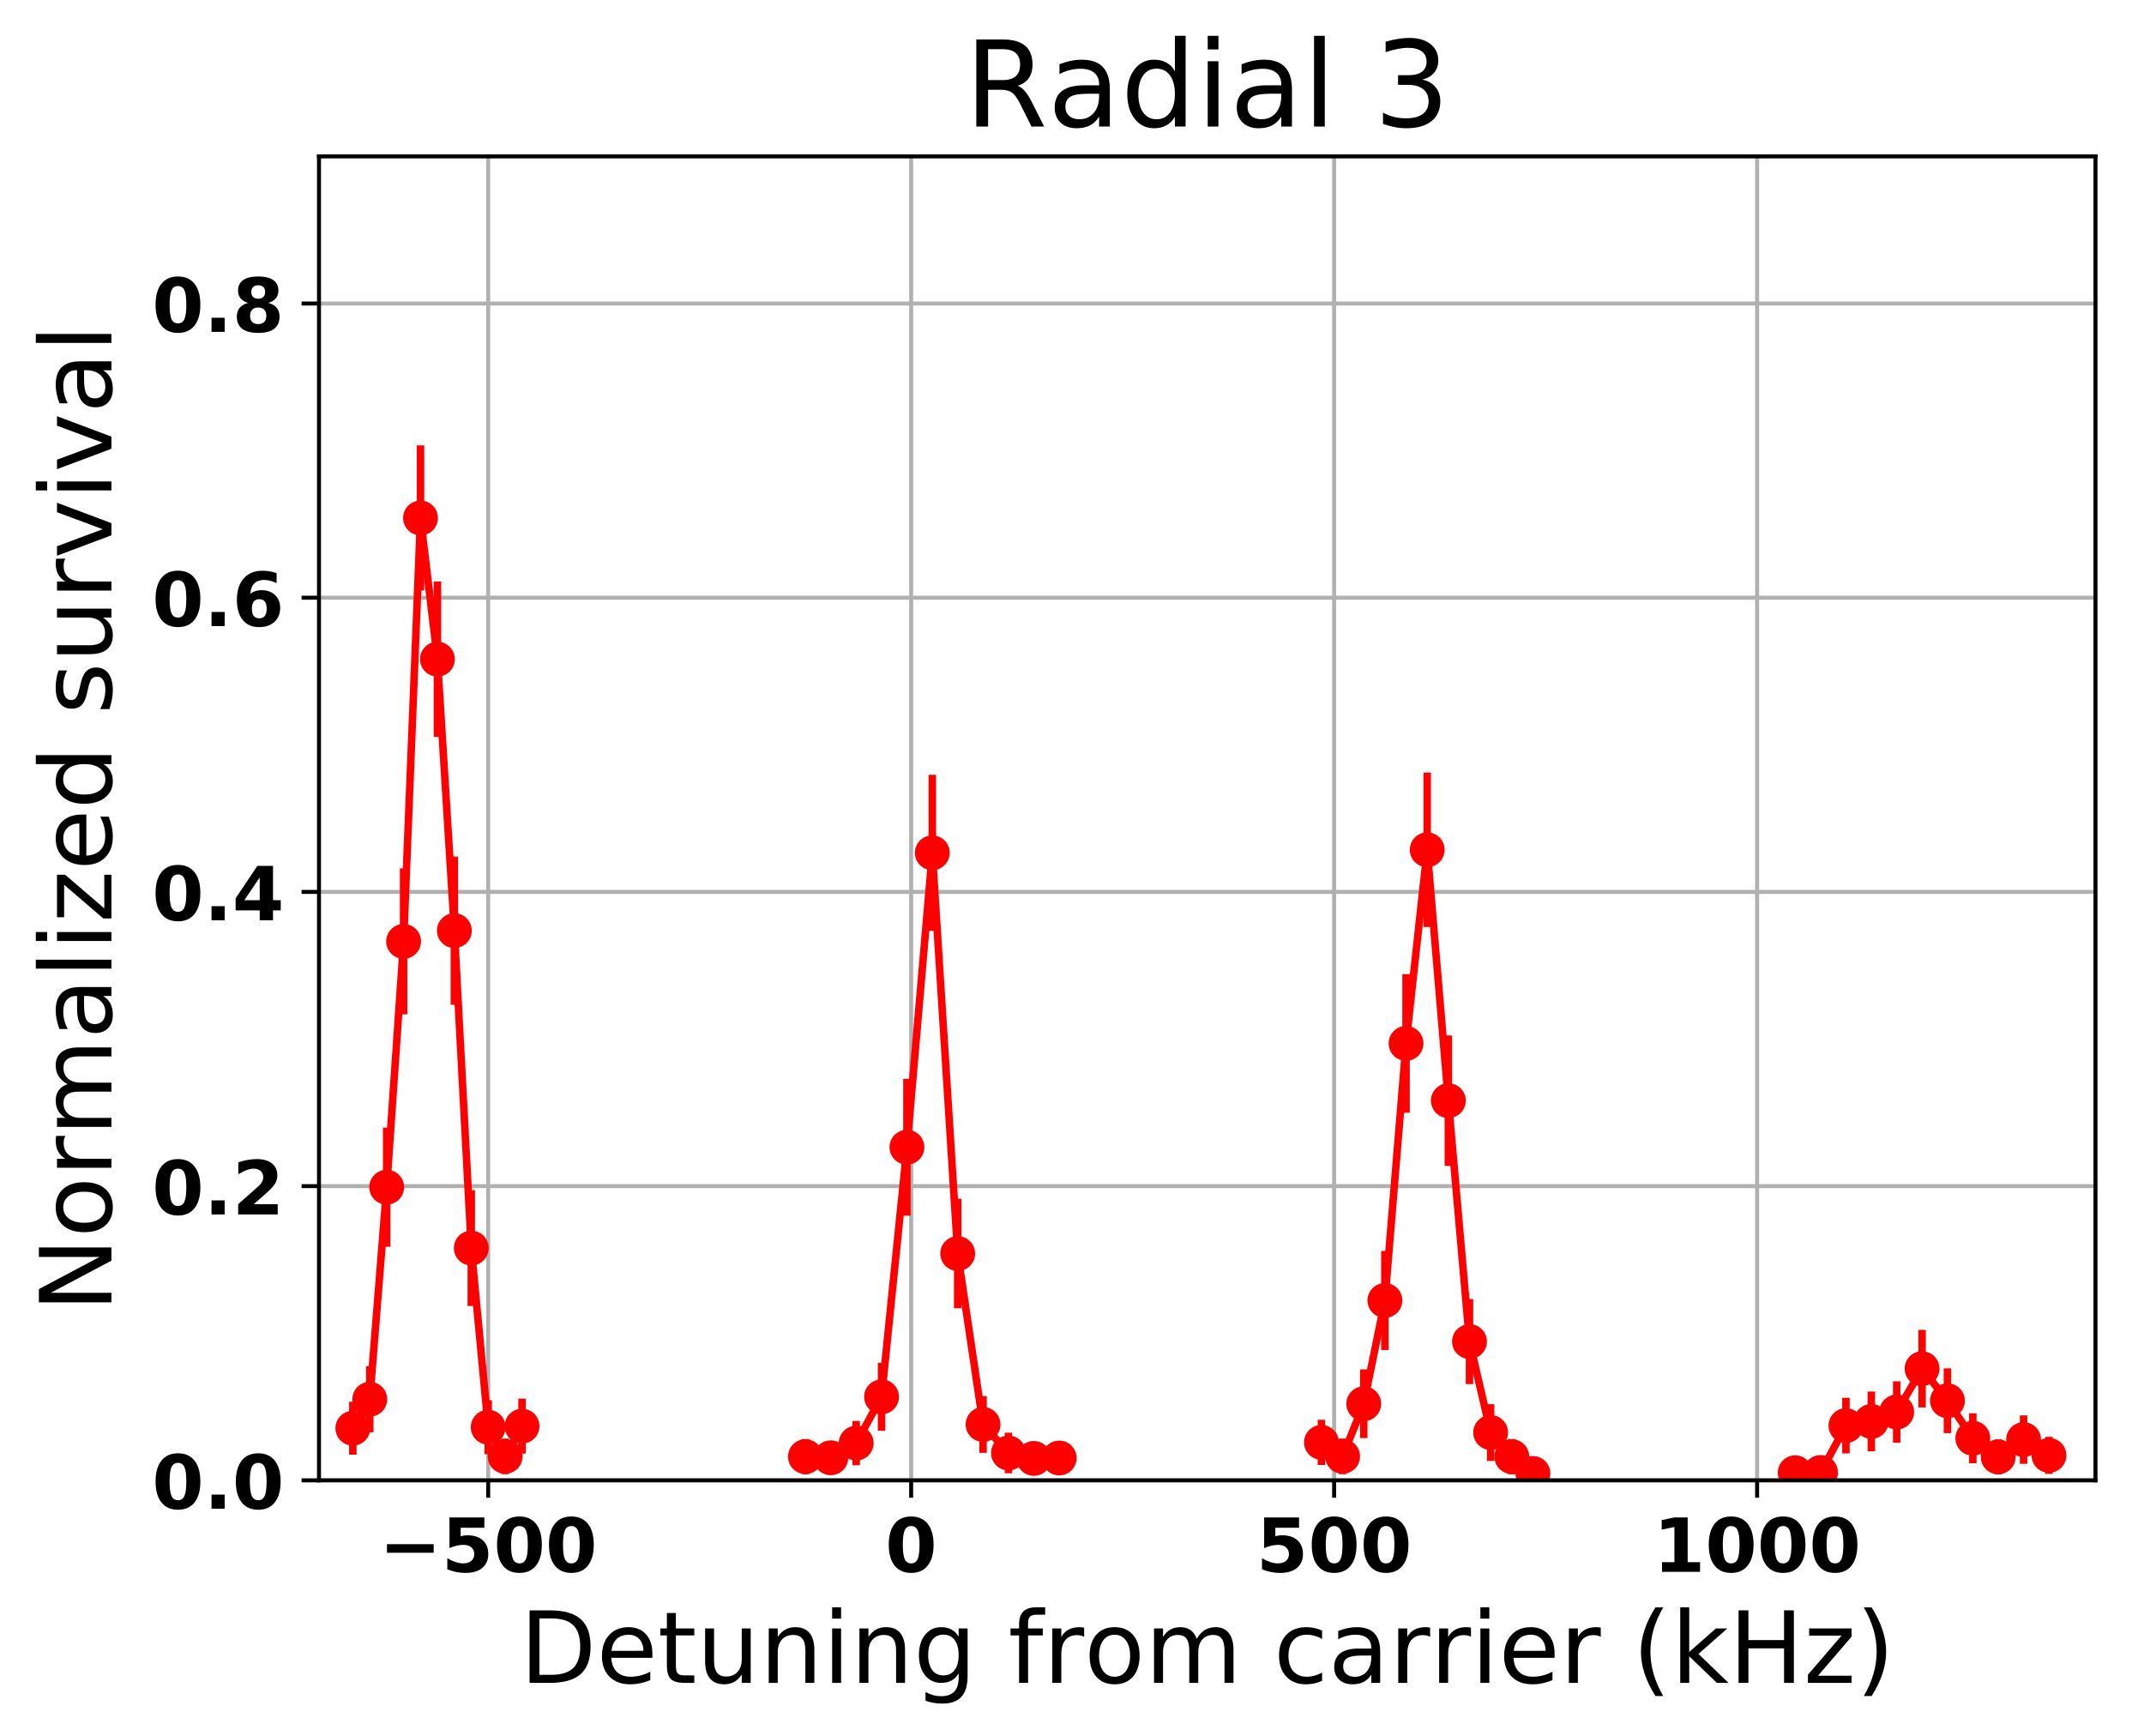 <?xml version="1.0" encoding="utf-8" standalone="no"?>
<!DOCTYPE svg PUBLIC "-//W3C//DTD SVG 1.1//EN"
  "http://www.w3.org/Graphics/SVG/1.1/DTD/svg11.dtd">
<!-- Created with matplotlib (http://matplotlib.org/) -->
<svg height="349pt" version="1.1" viewBox="0 0 431 349" width="431pt" xmlns="http://www.w3.org/2000/svg" xmlns:xlink="http://www.w3.org/1999/xlink">
 <defs>
  <style type="text/css">
*{stroke-linecap:butt;stroke-linejoin:round;}
  </style>
 </defs>
 <g id="figure_1">
  <g id="patch_1">
   <path d="M 0 349.622 
L 431.947 349.622 
L 431.947 0 
L 0 0 
z
" style="fill:none;"/>
  </g>
  <g id="axes_1">
   <g id="patch_2">
    <path d="M 64.127 297.548 
L 421.247 297.548 
L 421.247 31.436 
L 64.127 31.436 
z
" style="fill:none;"/>
   </g>
   <g id="matplotlib.axis_1">
    <g id="xtick_1">
     <g id="line2d_1">
      <path clip-path="url(#p819d095ee0)" d="M 98.139 297.548 
L 98.139 31.436 
" style="fill:none;stroke:#b0b0b0;stroke-linecap:square;stroke-width:0.8;"/>
     </g>
     <g id="line2d_2">
      <defs>
       <path d="M 0 0 
L 0 3.5 
" id="m8f301ec926" style="stroke:#000000;stroke-width:0.8;"/>
      </defs>
      <g>
       <use style="stroke:#000000;stroke-width:0.8;" x="98.139" xlink:href="#m8f301ec926" y="297.548"/>
      </g>
     </g>
     <g id="text_1">
      <!-- −500 -->
      <defs>
       <path d="M 10.594 37.109 
L 73.188 37.109 
L 73.188 25.594 
L 10.594 25.594 
z
" id="DejaVuSans-Bold-2212"/>
       <path d="M 10.594 72.906 
L 57.328 72.906 
L 57.328 59.078 
L 25.594 59.078 
L 25.594 47.797 
Q 27.734 48.391 29.906 48.703 
Q 32.078 49.031 34.422 49.031 
Q 47.75 49.031 55.172 42.359 
Q 62.594 35.688 62.594 23.781 
Q 62.594 11.969 54.516 5.266 
Q 46.438 -1.422 32.078 -1.422 
Q 25.875 -1.422 19.797 -0.219 
Q 13.719 0.984 7.719 3.422 
L 7.719 18.219 
Q 13.672 14.797 19.016 13.078 
Q 24.359 11.375 29.109 11.375 
Q 35.938 11.375 39.859 14.719 
Q 43.797 18.062 43.797 23.781 
Q 43.797 29.547 39.859 32.859 
Q 35.938 36.188 29.109 36.188 
Q 25.047 36.188 20.453 35.125 
Q 15.875 34.078 10.594 31.891 
z
" id="DejaVuSans-Bold-35"/>
       <path d="M 46 36.531 
Q 46 50.203 43.438 55.781 
Q 40.875 61.375 34.812 61.375 
Q 28.766 61.375 26.172 55.781 
Q 23.578 50.203 23.578 36.531 
Q 23.578 22.703 26.172 17.031 
Q 28.766 11.375 34.812 11.375 
Q 40.828 11.375 43.406 17.031 
Q 46 22.703 46 36.531 
M 64.797 36.375 
Q 64.797 18.266 56.984 8.422 
Q 49.172 -1.422 34.812 -1.422 
Q 20.406 -1.422 12.594 8.422 
Q 4.781 18.266 4.781 36.375 
Q 4.781 54.547 12.594 64.375 
Q 20.406 74.219 34.812 74.219 
Q 49.172 74.219 56.984 64.375 
Q 64.797 54.547 64.797 36.375 
" id="DejaVuSans-Bold-30"/>
      </defs>
      <g transform="translate(76.199 315.946)scale(0.15 -0.15)">
       <use xlink:href="#DejaVuSans-Bold-2212"/>
       <use x="83.789" xlink:href="#DejaVuSans-Bold-35"/>
       <use x="153.369" xlink:href="#DejaVuSans-Bold-30"/>
       <use x="222.949" xlink:href="#DejaVuSans-Bold-30"/>
      </g>
     </g>
    </g>
    <g id="xtick_2">
     <g id="line2d_3">
      <path clip-path="url(#p819d095ee0)" d="M 183.167 297.548 
L 183.167 31.436 
" style="fill:none;stroke:#b0b0b0;stroke-linecap:square;stroke-width:0.8;"/>
     </g>
     <g id="line2d_4">
      <g>
       <use style="stroke:#000000;stroke-width:0.8;" x="183.167" xlink:href="#m8f301ec926" y="297.548"/>
      </g>
     </g>
     <g id="text_2">
      <!-- 0 -->
      <g transform="translate(177.949 315.946)scale(0.15 -0.15)">
       <use xlink:href="#DejaVuSans-Bold-30"/>
      </g>
     </g>
    </g>
    <g id="xtick_3">
     <g id="line2d_5">
      <path clip-path="url(#p819d095ee0)" d="M 268.196 297.548 
L 268.196 31.436 
" style="fill:none;stroke:#b0b0b0;stroke-linecap:square;stroke-width:0.8;"/>
     </g>
     <g id="line2d_6">
      <g>
       <use style="stroke:#000000;stroke-width:0.8;" x="268.196" xlink:href="#m8f301ec926" y="297.548"/>
      </g>
     </g>
     <g id="text_3">
      <!-- 500 -->
      <g transform="translate(252.541 315.946)scale(0.15 -0.15)">
       <use xlink:href="#DejaVuSans-Bold-35"/>
       <use x="69.58" xlink:href="#DejaVuSans-Bold-30"/>
       <use x="139.16" xlink:href="#DejaVuSans-Bold-30"/>
      </g>
     </g>
    </g>
    <g id="xtick_4">
     <g id="line2d_7">
      <path clip-path="url(#p819d095ee0)" d="M 353.224 297.548 
L 353.224 31.436 
" style="fill:none;stroke:#b0b0b0;stroke-linecap:square;stroke-width:0.8;"/>
     </g>
     <g id="line2d_8">
      <g>
       <use style="stroke:#000000;stroke-width:0.8;" x="353.224" xlink:href="#m8f301ec926" y="297.548"/>
      </g>
     </g>
     <g id="text_4">
      <!-- 1000 -->
      <defs>
       <path d="M 11.719 12.984 
L 28.328 12.984 
L 28.328 60.109 
L 11.281 56.594 
L 11.281 69.391 
L 28.219 72.906 
L 46.094 72.906 
L 46.094 12.984 
L 62.703 12.984 
L 62.703 0 
L 11.719 0 
z
" id="DejaVuSans-Bold-31"/>
      </defs>
      <g transform="translate(332.351 315.946)scale(0.15 -0.15)">
       <use xlink:href="#DejaVuSans-Bold-31"/>
       <use x="69.58" xlink:href="#DejaVuSans-Bold-30"/>
       <use x="139.16" xlink:href="#DejaVuSans-Bold-30"/>
       <use x="208.74" xlink:href="#DejaVuSans-Bold-30"/>
      </g>
     </g>
    </g>
    <g id="text_5">
     <!-- Detuning from carrier (kHz) -->
     <defs>
      <path d="M 19.672 64.797 
L 19.672 8.109 
L 31.594 8.109 
Q 46.688 8.109 53.688 14.938 
Q 60.688 21.781 60.688 36.531 
Q 60.688 51.172 53.688 57.984 
Q 46.688 64.797 31.594 64.797 
z
M 9.812 72.906 
L 30.078 72.906 
Q 51.266 72.906 61.172 64.094 
Q 71.094 55.281 71.094 36.531 
Q 71.094 17.672 61.125 8.828 
Q 51.172 0 30.078 0 
L 9.812 0 
z
" id="DejaVuSans-44"/>
      <path d="M 56.203 29.594 
L 56.203 25.203 
L 14.891 25.203 
Q 15.484 15.922 20.484 11.062 
Q 25.484 6.203 34.422 6.203 
Q 39.594 6.203 44.453 7.469 
Q 49.312 8.734 54.109 11.281 
L 54.109 2.781 
Q 49.266 0.734 44.188 -0.344 
Q 39.109 -1.422 33.891 -1.422 
Q 20.797 -1.422 13.156 6.188 
Q 5.516 13.812 5.516 26.812 
Q 5.516 40.234 12.766 48.109 
Q 20.016 56 32.328 56 
Q 43.359 56 49.781 48.891 
Q 56.203 41.797 56.203 29.594 
M 47.219 32.234 
Q 47.125 39.594 43.094 43.984 
Q 39.062 48.391 32.422 48.391 
Q 24.906 48.391 20.391 44.141 
Q 15.875 39.891 15.188 32.172 
z
" id="DejaVuSans-65"/>
      <path d="M 18.312 70.219 
L 18.312 54.688 
L 36.812 54.688 
L 36.812 47.703 
L 18.312 47.703 
L 18.312 18.016 
Q 18.312 11.328 20.141 9.422 
Q 21.969 7.516 27.594 7.516 
L 36.812 7.516 
L 36.812 0 
L 27.594 0 
Q 17.188 0 13.234 3.875 
Q 9.281 7.766 9.281 18.016 
L 9.281 47.703 
L 2.688 47.703 
L 2.688 54.688 
L 9.281 54.688 
L 9.281 70.219 
z
" id="DejaVuSans-74"/>
      <path d="M 8.5 21.578 
L 8.5 54.688 
L 17.484 54.688 
L 17.484 21.922 
Q 17.484 14.156 20.5 10.266 
Q 23.531 6.391 29.594 6.391 
Q 36.859 6.391 41.078 11.031 
Q 45.312 15.672 45.312 23.688 
L 45.312 54.688 
L 54.297 54.688 
L 54.297 0 
L 45.312 0 
L 45.312 8.406 
Q 42.047 3.422 37.719 1 
Q 33.406 -1.422 27.688 -1.422 
Q 18.266 -1.422 13.375 4.438 
Q 8.5 10.297 8.5 21.578 
M 31.109 56 
z
" id="DejaVuSans-75"/>
      <path d="M 54.891 33.016 
L 54.891 0 
L 45.906 0 
L 45.906 32.719 
Q 45.906 40.484 42.875 44.328 
Q 39.844 48.188 33.797 48.188 
Q 26.516 48.188 22.312 43.547 
Q 18.109 38.922 18.109 30.906 
L 18.109 0 
L 9.078 0 
L 9.078 54.688 
L 18.109 54.688 
L 18.109 46.188 
Q 21.344 51.125 25.703 53.562 
Q 30.078 56 35.797 56 
Q 45.219 56 50.047 50.172 
Q 54.891 44.344 54.891 33.016 
" id="DejaVuSans-6e"/>
      <path d="M 9.422 54.688 
L 18.406 54.688 
L 18.406 0 
L 9.422 0 
z
M 9.422 75.984 
L 18.406 75.984 
L 18.406 64.594 
L 9.422 64.594 
z
" id="DejaVuSans-69"/>
      <path d="M 45.406 27.984 
Q 45.406 37.75 41.375 43.109 
Q 37.359 48.484 30.078 48.484 
Q 22.859 48.484 18.828 43.109 
Q 14.797 37.75 14.797 27.984 
Q 14.797 18.266 18.828 12.891 
Q 22.859 7.516 30.078 7.516 
Q 37.359 7.516 41.375 12.891 
Q 45.406 18.266 45.406 27.984 
M 54.391 6.781 
Q 54.391 -7.172 48.188 -13.984 
Q 42 -20.797 29.203 -20.797 
Q 24.469 -20.797 20.266 -20.094 
Q 16.062 -19.391 12.109 -17.922 
L 12.109 -9.188 
Q 16.062 -11.328 19.922 -12.344 
Q 23.781 -13.375 27.781 -13.375 
Q 36.625 -13.375 41.016 -8.766 
Q 45.406 -4.156 45.406 5.172 
L 45.406 9.625 
Q 42.625 4.781 38.281 2.391 
Q 33.938 0 27.875 0 
Q 17.828 0 11.672 7.656 
Q 5.516 15.328 5.516 27.984 
Q 5.516 40.672 11.672 48.328 
Q 17.828 56 27.875 56 
Q 33.938 56 38.281 53.609 
Q 42.625 51.219 45.406 46.391 
L 45.406 54.688 
L 54.391 54.688 
z
" id="DejaVuSans-67"/>
      <path id="DejaVuSans-20"/>
      <path d="M 37.109 75.984 
L 37.109 68.5 
L 28.516 68.5 
Q 23.688 68.5 21.797 66.547 
Q 19.922 64.594 19.922 59.516 
L 19.922 54.688 
L 34.719 54.688 
L 34.719 47.703 
L 19.922 47.703 
L 19.922 0 
L 10.891 0 
L 10.891 47.703 
L 2.297 47.703 
L 2.297 54.688 
L 10.891 54.688 
L 10.891 58.5 
Q 10.891 67.625 15.141 71.797 
Q 19.391 75.984 28.609 75.984 
z
" id="DejaVuSans-66"/>
      <path d="M 41.109 46.297 
Q 39.594 47.172 37.812 47.578 
Q 36.031 48 33.891 48 
Q 26.266 48 22.188 43.047 
Q 18.109 38.094 18.109 28.812 
L 18.109 0 
L 9.078 0 
L 9.078 54.688 
L 18.109 54.688 
L 18.109 46.188 
Q 20.953 51.172 25.484 53.578 
Q 30.031 56 36.531 56 
Q 37.453 56 38.578 55.875 
Q 39.703 55.766 41.062 55.516 
z
" id="DejaVuSans-72"/>
      <path d="M 30.609 48.391 
Q 23.391 48.391 19.188 42.75 
Q 14.984 37.109 14.984 27.297 
Q 14.984 17.484 19.156 11.844 
Q 23.344 6.203 30.609 6.203 
Q 37.797 6.203 41.984 11.859 
Q 46.188 17.531 46.188 27.297 
Q 46.188 37.016 41.984 42.703 
Q 37.797 48.391 30.609 48.391 
M 30.609 56 
Q 42.328 56 49.016 48.375 
Q 55.719 40.766 55.719 27.297 
Q 55.719 13.875 49.016 6.219 
Q 42.328 -1.422 30.609 -1.422 
Q 18.844 -1.422 12.172 6.219 
Q 5.516 13.875 5.516 27.297 
Q 5.516 40.766 12.172 48.375 
Q 18.844 56 30.609 56 
" id="DejaVuSans-6f"/>
      <path d="M 52 44.188 
Q 55.375 50.25 60.062 53.125 
Q 64.75 56 71.094 56 
Q 79.641 56 84.281 50.016 
Q 88.922 44.047 88.922 33.016 
L 88.922 0 
L 79.891 0 
L 79.891 32.719 
Q 79.891 40.578 77.094 44.375 
Q 74.312 48.188 68.609 48.188 
Q 61.625 48.188 57.562 43.547 
Q 53.516 38.922 53.516 30.906 
L 53.516 0 
L 44.484 0 
L 44.484 32.719 
Q 44.484 40.625 41.703 44.406 
Q 38.922 48.188 33.109 48.188 
Q 26.219 48.188 22.156 43.531 
Q 18.109 38.875 18.109 30.906 
L 18.109 0 
L 9.078 0 
L 9.078 54.688 
L 18.109 54.688 
L 18.109 46.188 
Q 21.188 51.219 25.484 53.609 
Q 29.781 56 35.688 56 
Q 41.656 56 45.828 52.969 
Q 50 49.953 52 44.188 
" id="DejaVuSans-6d"/>
      <path d="M 48.781 52.594 
L 48.781 44.188 
Q 44.969 46.297 41.141 47.344 
Q 37.312 48.391 33.406 48.391 
Q 24.656 48.391 19.812 42.844 
Q 14.984 37.312 14.984 27.297 
Q 14.984 17.281 19.812 11.734 
Q 24.656 6.203 33.406 6.203 
Q 37.312 6.203 41.141 7.25 
Q 44.969 8.297 48.781 10.406 
L 48.781 2.094 
Q 45.016 0.344 40.984 -0.531 
Q 36.969 -1.422 32.422 -1.422 
Q 20.062 -1.422 12.781 6.344 
Q 5.516 14.109 5.516 27.297 
Q 5.516 40.672 12.859 48.328 
Q 20.219 56 33.016 56 
Q 37.156 56 41.109 55.141 
Q 45.062 54.297 48.781 52.594 
" id="DejaVuSans-63"/>
      <path d="M 34.281 27.484 
Q 23.391 27.484 19.188 25 
Q 14.984 22.516 14.984 16.5 
Q 14.984 11.719 18.141 8.906 
Q 21.297 6.109 26.703 6.109 
Q 34.188 6.109 38.703 11.406 
Q 43.219 16.703 43.219 25.484 
L 43.219 27.484 
z
M 52.203 31.203 
L 52.203 0 
L 43.219 0 
L 43.219 8.297 
Q 40.141 3.328 35.547 0.953 
Q 30.953 -1.422 24.312 -1.422 
Q 15.922 -1.422 10.953 3.297 
Q 6 8.016 6 15.922 
Q 6 25.141 12.172 29.828 
Q 18.359 34.516 30.609 34.516 
L 43.219 34.516 
L 43.219 35.406 
Q 43.219 41.609 39.141 45 
Q 35.062 48.391 27.688 48.391 
Q 23 48.391 18.547 47.266 
Q 14.109 46.141 10.016 43.891 
L 10.016 52.203 
Q 14.938 54.109 19.578 55.047 
Q 24.219 56 28.609 56 
Q 40.484 56 46.344 49.844 
Q 52.203 43.703 52.203 31.203 
" id="DejaVuSans-61"/>
      <path d="M 31 75.875 
Q 24.469 64.656 21.281 53.656 
Q 18.109 42.672 18.109 31.391 
Q 18.109 20.125 21.312 9.062 
Q 24.516 -2 31 -13.188 
L 23.188 -13.188 
Q 15.875 -1.703 12.234 9.375 
Q 8.594 20.453 8.594 31.391 
Q 8.594 42.281 12.203 53.312 
Q 15.828 64.359 23.188 75.875 
z
" id="DejaVuSans-28"/>
      <path d="M 9.078 75.984 
L 18.109 75.984 
L 18.109 31.109 
L 44.922 54.688 
L 56.391 54.688 
L 27.391 29.109 
L 57.625 0 
L 45.906 0 
L 18.109 26.703 
L 18.109 0 
L 9.078 0 
z
" id="DejaVuSans-6b"/>
      <path d="M 9.812 72.906 
L 19.672 72.906 
L 19.672 43.016 
L 55.516 43.016 
L 55.516 72.906 
L 65.375 72.906 
L 65.375 0 
L 55.516 0 
L 55.516 34.719 
L 19.672 34.719 
L 19.672 0 
L 9.812 0 
z
" id="DejaVuSans-48"/>
      <path d="M 5.516 54.688 
L 48.188 54.688 
L 48.188 46.484 
L 14.406 7.172 
L 48.188 7.172 
L 48.188 0 
L 4.297 0 
L 4.297 8.203 
L 38.094 47.516 
L 5.516 47.516 
z
" id="DejaVuSans-7a"/>
      <path d="M 8.016 75.875 
L 15.828 75.875 
Q 23.141 64.359 26.781 53.312 
Q 30.422 42.281 30.422 31.391 
Q 30.422 20.453 26.781 9.375 
Q 23.141 -1.703 15.828 -13.188 
L 8.016 -13.188 
Q 14.5 -2 17.703 9.062 
Q 20.906 20.125 20.906 31.391 
Q 20.906 42.672 17.703 53.656 
Q 14.5 64.656 8.016 75.875 
" id="DejaVuSans-29"/>
     </defs>
     <g transform="translate(104.501 338.262)scale(0.2 -0.2)">
      <use xlink:href="#DejaVuSans-44"/>
      <use x="77.002" xlink:href="#DejaVuSans-65"/>
      <use x="138.525" xlink:href="#DejaVuSans-74"/>
      <use x="177.734" xlink:href="#DejaVuSans-75"/>
      <use x="241.113" xlink:href="#DejaVuSans-6e"/>
      <use x="304.492" xlink:href="#DejaVuSans-69"/>
      <use x="332.275" xlink:href="#DejaVuSans-6e"/>
      <use x="395.654" xlink:href="#DejaVuSans-67"/>
      <use x="459.131" xlink:href="#DejaVuSans-20"/>
      <use x="490.918" xlink:href="#DejaVuSans-66"/>
      <use x="526.123" xlink:href="#DejaVuSans-72"/>
      <use x="567.205" xlink:href="#DejaVuSans-6f"/>
      <use x="628.387" xlink:href="#DejaVuSans-6d"/>
      <use x="725.799" xlink:href="#DejaVuSans-20"/>
      <use x="757.586" xlink:href="#DejaVuSans-63"/>
      <use x="812.566" xlink:href="#DejaVuSans-61"/>
      <use x="873.846" xlink:href="#DejaVuSans-72"/>
      <use x="914.943" xlink:href="#DejaVuSans-72"/>
      <use x="956.057" xlink:href="#DejaVuSans-69"/>
      <use x="983.84" xlink:href="#DejaVuSans-65"/>
      <use x="1045.363" xlink:href="#DejaVuSans-72"/>
      <use x="1086.477" xlink:href="#DejaVuSans-20"/>
      <use x="1118.264" xlink:href="#DejaVuSans-28"/>
      <use x="1157.277" xlink:href="#DejaVuSans-6b"/>
      <use x="1215.188" xlink:href="#DejaVuSans-48"/>
      <use x="1290.383" xlink:href="#DejaVuSans-7a"/>
      <use x="1342.873" xlink:href="#DejaVuSans-29"/>
     </g>
    </g>
   </g>
   <g id="matplotlib.axis_2">
    <g id="ytick_1">
     <g id="line2d_9">
      <path clip-path="url(#p819d095ee0)" d="M 64.127 297.548 
L 421.247 297.548 
" style="fill:none;stroke:#b0b0b0;stroke-linecap:square;stroke-width:0.8;"/>
     </g>
     <g id="line2d_10">
      <defs>
       <path d="M 0 0 
L -3.5 0 
" id="mf206820af5" style="stroke:#000000;stroke-width:0.8;"/>
      </defs>
      <g>
       <use style="stroke:#000000;stroke-width:0.8;" x="64.127" xlink:href="#mf206820af5" y="297.548"/>
      </g>
     </g>
     <g id="text_6">
      <!-- 0.0 -->
      <defs>
       <path d="M 10.203 18.891 
L 27.781 18.891 
L 27.781 0 
L 10.203 0 
z
" id="DejaVuSans-Bold-2e"/>
      </defs>
      <g transform="translate(30.556 303.247)scale(0.15 -0.15)">
       <use xlink:href="#DejaVuSans-Bold-30"/>
       <use x="69.58" xlink:href="#DejaVuSans-Bold-2e"/>
       <use x="107.568" xlink:href="#DejaVuSans-Bold-30"/>
      </g>
     </g>
    </g>
    <g id="ytick_2">
     <g id="line2d_11">
      <path clip-path="url(#p819d095ee0)" d="M 64.127 238.412 
L 421.247 238.412 
" style="fill:none;stroke:#b0b0b0;stroke-linecap:square;stroke-width:0.8;"/>
     </g>
     <g id="line2d_12">
      <g>
       <use style="stroke:#000000;stroke-width:0.8;" x="64.127" xlink:href="#mf206820af5" y="238.412"/>
      </g>
     </g>
     <g id="text_7">
      <!-- 0.2 -->
      <defs>
       <path d="M 28.812 13.812 
L 60.891 13.812 
L 60.891 0 
L 7.906 0 
L 7.906 13.812 
L 34.516 37.312 
Q 38.094 40.531 39.797 43.609 
Q 41.5 46.688 41.5 50 
Q 41.5 55.125 38.062 58.25 
Q 34.625 61.375 28.906 61.375 
Q 24.516 61.375 19.281 59.5 
Q 14.062 57.625 8.109 53.906 
L 8.109 69.922 
Q 14.453 72.016 20.656 73.109 
Q 26.859 74.219 32.812 74.219 
Q 45.906 74.219 53.156 68.453 
Q 60.406 62.703 60.406 52.391 
Q 60.406 46.438 57.328 41.281 
Q 54.25 36.141 44.391 27.484 
z
" id="DejaVuSans-Bold-32"/>
      </defs>
      <g transform="translate(30.556 244.111)scale(0.15 -0.15)">
       <use xlink:href="#DejaVuSans-Bold-30"/>
       <use x="69.58" xlink:href="#DejaVuSans-Bold-2e"/>
       <use x="107.568" xlink:href="#DejaVuSans-Bold-32"/>
      </g>
     </g>
    </g>
    <g id="ytick_3">
     <g id="line2d_13">
      <path clip-path="url(#p819d095ee0)" d="M 64.127 179.276 
L 421.247 179.276 
" style="fill:none;stroke:#b0b0b0;stroke-linecap:square;stroke-width:0.8;"/>
     </g>
     <g id="line2d_14">
      <g>
       <use style="stroke:#000000;stroke-width:0.8;" x="64.127" xlink:href="#mf206820af5" y="179.276"/>
      </g>
     </g>
     <g id="text_8">
      <!-- 0.4 -->
      <defs>
       <path d="M 36.812 57.422 
L 16.219 26.906 
L 36.812 26.906 
z
M 33.688 72.906 
L 54.594 72.906 
L 54.594 26.906 
L 64.984 26.906 
L 64.984 13.281 
L 54.594 13.281 
L 54.594 0 
L 36.812 0 
L 36.812 13.281 
L 4.5 13.281 
L 4.5 29.391 
z
" id="DejaVuSans-Bold-34"/>
      </defs>
      <g transform="translate(30.556 184.975)scale(0.15 -0.15)">
       <use xlink:href="#DejaVuSans-Bold-30"/>
       <use x="69.58" xlink:href="#DejaVuSans-Bold-2e"/>
       <use x="107.568" xlink:href="#DejaVuSans-Bold-34"/>
      </g>
     </g>
    </g>
    <g id="ytick_4">
     <g id="line2d_15">
      <path clip-path="url(#p819d095ee0)" d="M 64.127 120.14 
L 421.247 120.14 
" style="fill:none;stroke:#b0b0b0;stroke-linecap:square;stroke-width:0.8;"/>
     </g>
     <g id="line2d_16">
      <g>
       <use style="stroke:#000000;stroke-width:0.8;" x="64.127" xlink:href="#mf206820af5" y="120.14"/>
      </g>
     </g>
     <g id="text_9">
      <!-- 0.6 -->
      <defs>
       <path d="M 36.188 35.984 
Q 31.25 35.984 28.781 32.781 
Q 26.312 29.594 26.312 23.188 
Q 26.312 16.797 28.781 13.594 
Q 31.25 10.406 36.188 10.406 
Q 41.156 10.406 43.625 13.594 
Q 46.094 16.797 46.094 23.188 
Q 46.094 29.594 43.625 32.781 
Q 41.156 35.984 36.188 35.984 
M 59.422 71 
L 59.422 57.516 
Q 54.781 59.719 50.672 60.766 
Q 46.578 61.812 42.672 61.812 
Q 34.281 61.812 29.594 57.141 
Q 24.906 52.484 24.125 43.312 
Q 27.344 45.703 31.094 46.891 
Q 34.859 48.094 39.312 48.094 
Q 50.484 48.094 57.344 41.547 
Q 64.203 35.016 64.203 24.422 
Q 64.203 12.703 56.531 5.641 
Q 48.875 -1.422 35.984 -1.422 
Q 21.781 -1.422 13.984 8.172 
Q 6.203 17.781 6.203 35.406 
Q 6.203 53.469 15.312 63.797 
Q 24.422 74.125 40.281 74.125 
Q 45.312 74.125 50.047 73.344 
Q 54.781 72.562 59.422 71 
" id="DejaVuSans-Bold-36"/>
      </defs>
      <g transform="translate(30.556 125.839)scale(0.15 -0.15)">
       <use xlink:href="#DejaVuSans-Bold-30"/>
       <use x="69.58" xlink:href="#DejaVuSans-Bold-2e"/>
       <use x="107.568" xlink:href="#DejaVuSans-Bold-36"/>
      </g>
     </g>
    </g>
    <g id="ytick_5">
     <g id="line2d_17">
      <path clip-path="url(#p819d095ee0)" d="M 64.127 61.004 
L 421.247 61.004 
" style="fill:none;stroke:#b0b0b0;stroke-linecap:square;stroke-width:0.8;"/>
     </g>
     <g id="line2d_18">
      <g>
       <use style="stroke:#000000;stroke-width:0.8;" x="64.127" xlink:href="#mf206820af5" y="61.004"/>
      </g>
     </g>
     <g id="text_10">
      <!-- 0.8 -->
      <defs>
       <path d="M 34.812 32.625 
Q 29.547 32.625 26.703 29.734 
Q 23.875 26.859 23.875 21.484 
Q 23.875 16.109 26.703 13.25 
Q 29.547 10.406 34.812 10.406 
Q 40.047 10.406 42.828 13.25 
Q 45.609 16.109 45.609 21.484 
Q 45.609 26.906 42.828 29.766 
Q 40.047 32.625 34.812 32.625 
M 21.094 38.812 
Q 14.453 40.828 11.078 44.969 
Q 7.719 49.125 7.719 55.328 
Q 7.719 64.547 14.594 69.375 
Q 21.484 74.219 34.812 74.219 
Q 48.047 74.219 54.922 69.406 
Q 61.812 64.594 61.812 55.328 
Q 61.812 49.125 58.422 44.969 
Q 55.031 40.828 48.391 38.812 
Q 55.812 36.766 59.594 32.156 
Q 63.375 27.547 63.375 20.516 
Q 63.375 9.672 56.172 4.125 
Q 48.969 -1.422 34.812 -1.422 
Q 20.609 -1.422 13.359 4.125 
Q 6.109 9.672 6.109 20.516 
Q 6.109 27.547 9.891 32.156 
Q 13.672 36.766 21.094 38.812 
M 25.484 53.422 
Q 25.484 49.078 27.906 46.734 
Q 30.328 44.391 34.812 44.391 
Q 39.203 44.391 41.594 46.734 
Q 44 49.078 44 53.422 
Q 44 57.766 41.594 60.078 
Q 39.203 62.406 34.812 62.406 
Q 30.328 62.406 27.906 60.062 
Q 25.484 57.719 25.484 53.422 
" id="DejaVuSans-Bold-38"/>
      </defs>
      <g transform="translate(30.556 66.703)scale(0.15 -0.15)">
       <use xlink:href="#DejaVuSans-Bold-30"/>
       <use x="69.58" xlink:href="#DejaVuSans-Bold-2e"/>
       <use x="107.568" xlink:href="#DejaVuSans-Bold-38"/>
      </g>
     </g>
    </g>
    <g id="text_11">
     <!-- Normalized survival -->
     <defs>
      <path d="M 9.812 72.906 
L 23.094 72.906 
L 55.422 11.922 
L 55.422 72.906 
L 64.984 72.906 
L 64.984 0 
L 51.703 0 
L 19.391 60.984 
L 19.391 0 
L 9.812 0 
z
" id="DejaVuSans-4e"/>
      <path d="M 9.422 75.984 
L 18.406 75.984 
L 18.406 0 
L 9.422 0 
z
" id="DejaVuSans-6c"/>
      <path d="M 45.406 46.391 
L 45.406 75.984 
L 54.391 75.984 
L 54.391 0 
L 45.406 0 
L 45.406 8.203 
Q 42.578 3.328 38.25 0.953 
Q 33.938 -1.422 27.875 -1.422 
Q 17.969 -1.422 11.734 6.484 
Q 5.516 14.406 5.516 27.297 
Q 5.516 40.188 11.734 48.094 
Q 17.969 56 27.875 56 
Q 33.938 56 38.25 53.625 
Q 42.578 51.266 45.406 46.391 
M 14.797 27.297 
Q 14.797 17.391 18.875 11.75 
Q 22.953 6.109 30.078 6.109 
Q 37.203 6.109 41.297 11.75 
Q 45.406 17.391 45.406 27.297 
Q 45.406 37.203 41.297 42.844 
Q 37.203 48.484 30.078 48.484 
Q 22.953 48.484 18.875 42.844 
Q 14.797 37.203 14.797 27.297 
" id="DejaVuSans-64"/>
      <path d="M 44.281 53.078 
L 44.281 44.578 
Q 40.484 46.531 36.375 47.5 
Q 32.281 48.484 27.875 48.484 
Q 21.188 48.484 17.844 46.438 
Q 14.5 44.391 14.5 40.281 
Q 14.5 37.156 16.891 35.375 
Q 19.281 33.594 26.516 31.984 
L 29.594 31.297 
Q 39.156 29.25 43.188 25.516 
Q 47.219 21.781 47.219 15.094 
Q 47.219 7.469 41.188 3.016 
Q 35.156 -1.422 24.609 -1.422 
Q 20.219 -1.422 15.453 -0.562 
Q 10.688 0.297 5.422 2 
L 5.422 11.281 
Q 10.406 8.688 15.234 7.391 
Q 20.062 6.109 24.812 6.109 
Q 31.156 6.109 34.562 8.281 
Q 37.984 10.453 37.984 14.406 
Q 37.984 18.062 35.516 20.016 
Q 33.062 21.969 24.703 23.781 
L 21.578 24.516 
Q 13.234 26.266 9.516 29.906 
Q 5.812 33.547 5.812 39.891 
Q 5.812 47.609 11.281 51.797 
Q 16.75 56 26.812 56 
Q 31.781 56 36.172 55.266 
Q 40.578 54.547 44.281 53.078 
" id="DejaVuSans-73"/>
      <path d="M 2.984 54.688 
L 12.5 54.688 
L 29.594 8.797 
L 46.688 54.688 
L 56.203 54.688 
L 35.688 0 
L 23.484 0 
z
" id="DejaVuSans-76"/>
     </defs>
     <g transform="translate(22.397 263.734)rotate(-90)scale(0.2 -0.2)">
      <use xlink:href="#DejaVuSans-4e"/>
      <use x="74.805" xlink:href="#DejaVuSans-6f"/>
      <use x="135.986" xlink:href="#DejaVuSans-72"/>
      <use x="177.084" xlink:href="#DejaVuSans-6d"/>
      <use x="274.496" xlink:href="#DejaVuSans-61"/>
      <use x="335.775" xlink:href="#DejaVuSans-6c"/>
      <use x="363.559" xlink:href="#DejaVuSans-69"/>
      <use x="391.342" xlink:href="#DejaVuSans-7a"/>
      <use x="443.832" xlink:href="#DejaVuSans-65"/>
      <use x="505.355" xlink:href="#DejaVuSans-64"/>
      <use x="568.832" xlink:href="#DejaVuSans-20"/>
      <use x="600.619" xlink:href="#DejaVuSans-73"/>
      <use x="652.719" xlink:href="#DejaVuSans-75"/>
      <use x="716.098" xlink:href="#DejaVuSans-72"/>
      <use x="757.211" xlink:href="#DejaVuSans-76"/>
      <use x="816.391" xlink:href="#DejaVuSans-69"/>
      <use x="844.174" xlink:href="#DejaVuSans-76"/>
      <use x="903.354" xlink:href="#DejaVuSans-61"/>
      <use x="964.633" xlink:href="#DejaVuSans-6c"/>
     </g>
    </g>
   </g>
   <g id="LineCollection_1">
    <path clip-path="url(#p819d095ee0)" d="M 70.93 292.396 
L 70.93 281.752 
" style="fill:none;stroke:#ff0000;stroke-width:1.5;"/>
    <path clip-path="url(#p819d095ee0)" d="M 74.331 287.88 
L 74.331 274.611 
" style="fill:none;stroke:#ff0000;stroke-width:1.5;"/>
    <path clip-path="url(#p819d095ee0)" d="M 77.732 250.601 
L 77.732 226.646 
" style="fill:none;stroke:#ff0000;stroke-width:1.5;"/>
    <path clip-path="url(#p819d095ee0)" d="M 81.133 203.896 
L 81.133 174.551 
" style="fill:none;stroke:#ff0000;stroke-width:1.5;"/>
    <path clip-path="url(#p819d095ee0)" d="M 84.534 118.702 
L 84.534 89.524 
" style="fill:none;stroke:#ff0000;stroke-width:1.5;"/>
    <path clip-path="url(#p819d095ee0)" d="M 87.935 148.107 
L 87.935 116.884 
" style="fill:none;stroke:#ff0000;stroke-width:1.5;"/>
    <path clip-path="url(#p819d095ee0)" d="M 91.336 201.944 
L 91.336 172.171 
" style="fill:none;stroke:#ff0000;stroke-width:1.5;"/>
    <path clip-path="url(#p819d095ee0)" d="M 94.738 262.513 
L 94.738 239.211 
" style="fill:none;stroke:#ff0000;stroke-width:1.5;"/>
    <path clip-path="url(#p819d095ee0)" d="M 98.139 292.293 
L 98.139 281.443 
" style="fill:none;stroke:#ff0000;stroke-width:1.5;"/>
    <path clip-path="url(#p819d095ee0)" d="M 101.54 296.308 
L 101.54 289.163 
" style="fill:none;stroke:#ff0000;stroke-width:1.5;"/>
    <path clip-path="url(#p819d095ee0)" d="M 104.941 292.187 
L 104.941 281.123 
" style="fill:none;stroke:#ff0000;stroke-width:1.5;"/>
   </g>
   <g id="LineCollection_2">
    <path clip-path="url(#p819d095ee0)" d="M 265.645 294.456 
L 265.645 285.383 
" style="fill:none;stroke:#ff0000;stroke-width:1.5;"/>
    <path clip-path="url(#p819d095ee0)" d="M 269.896 296.308 
L 269.896 289.163 
" style="fill:none;stroke:#ff0000;stroke-width:1.5;"/>
    <path clip-path="url(#p819d095ee0)" d="M 274.148 289.059 
L 274.148 275.255 
" style="fill:none;stroke:#ff0000;stroke-width:1.5;"/>
    <path clip-path="url(#p819d095ee0)" d="M 278.399 271.343 
L 278.399 251.445 
" style="fill:none;stroke:#ff0000;stroke-width:1.5;"/>
    <path clip-path="url(#p819d095ee0)" d="M 282.651 223.644 
L 282.651 195.801 
" style="fill:none;stroke:#ff0000;stroke-width:1.5;"/>
    <path clip-path="url(#p819d095ee0)" d="M 286.902 186.329 
L 286.902 155.282 
" style="fill:none;stroke:#ff0000;stroke-width:1.5;"/>
    <path clip-path="url(#p819d095ee0)" d="M 291.154 234.341 
L 291.154 208.127 
" style="fill:none;stroke:#ff0000;stroke-width:1.5;"/>
    <path clip-path="url(#p819d095ee0)" d="M 295.405 278.204 
L 295.405 261.104 
" style="fill:none;stroke:#ff0000;stroke-width:1.5;"/>
    <path clip-path="url(#p819d095ee0)" d="M 299.656 293.641 
L 299.656 282.243 
" style="fill:none;stroke:#ff0000;stroke-width:1.5;"/>
    <path clip-path="url(#p819d095ee0)" d="M 303.908 296.32 
L 303.908 289.248 
" style="fill:none;stroke:#ff0000;stroke-width:1.5;"/>
    <path clip-path="url(#p819d095ee0)" d="M 308.159 297.548 
L 308.159 294.794 
" style="fill:none;stroke:#ff0000;stroke-width:1.5;"/>
   </g>
   <g id="LineCollection_3">
    <path clip-path="url(#p819d095ee0)" d="M 360.877 297.548 
L 360.877 294.497 
" style="fill:none;stroke:#ff0000;stroke-width:1.5;"/>
    <path clip-path="url(#p819d095ee0)" d="M 365.979 297.548 
L 365.979 294.404 
" style="fill:none;stroke:#ff0000;stroke-width:1.5;"/>
    <path clip-path="url(#p819d095ee0)" d="M 371.08 292.132 
L 371.08 280.958 
" style="fill:none;stroke:#ff0000;stroke-width:1.5;"/>
    <path clip-path="url(#p819d095ee0)" d="M 376.182 291.713 
L 376.182 279.702 
" style="fill:none;stroke:#ff0000;stroke-width:1.5;"/>
    <path clip-path="url(#p819d095ee0)" d="M 381.284 289.989 
L 381.284 277.645 
" style="fill:none;stroke:#ff0000;stroke-width:1.5;"/>
    <path clip-path="url(#p819d095ee0)" d="M 386.386 282.892 
L 386.386 267.314 
" style="fill:none;stroke:#ff0000;stroke-width:1.5;"/>
    <path clip-path="url(#p819d095ee0)" d="M 391.487 288.063 
L 391.487 275.036 
" style="fill:none;stroke:#ff0000;stroke-width:1.5;"/>
    <path clip-path="url(#p819d095ee0)" d="M 396.589 294.115 
L 396.589 284.066 
" style="fill:none;stroke:#ff0000;stroke-width:1.5;"/>
    <path clip-path="url(#p819d095ee0)" d="M 401.691 296.333 
L 401.691 289.332 
" style="fill:none;stroke:#ff0000;stroke-width:1.5;"/>
    <path clip-path="url(#p819d095ee0)" d="M 406.792 294.225 
L 406.792 284.49 
" style="fill:none;stroke:#ff0000;stroke-width:1.5;"/>
    <path clip-path="url(#p819d095ee0)" d="M 411.894 296.254 
L 411.894 288.803 
" style="fill:none;stroke:#ff0000;stroke-width:1.5;"/>
   </g>
   <g id="LineCollection_4">
    <path clip-path="url(#p819d095ee0)" d="M 161.91 296.32 
L 161.91 289.248 
" style="fill:none;stroke:#ff0000;stroke-width:1.5;"/>
    <path clip-path="url(#p819d095ee0)" d="M 167.012 296.381 
L 167.012 289.65 
" style="fill:none;stroke:#ff0000;stroke-width:1.5;"/>
    <path clip-path="url(#p819d095ee0)" d="M 172.114 294.517 
L 172.114 285.616 
" style="fill:none;stroke:#ff0000;stroke-width:1.5;"/>
    <path clip-path="url(#p819d095ee0)" d="M 177.215 287.59 
L 177.215 273.941 
" style="fill:none;stroke:#ff0000;stroke-width:1.5;"/>
    <path clip-path="url(#p819d095ee0)" d="M 182.317 244.347 
L 182.317 216.843 
" style="fill:none;stroke:#ff0000;stroke-width:1.5;"/>
    <path clip-path="url(#p819d095ee0)" d="M 187.419 187.087 
L 187.419 155.739 
" style="fill:none;stroke:#ff0000;stroke-width:1.5;"/>
    <path clip-path="url(#p819d095ee0)" d="M 192.52 262.966 
L 192.52 240.959 
" style="fill:none;stroke:#ff0000;stroke-width:1.5;"/>
    <path clip-path="url(#p819d095ee0)" d="M 197.622 292.018 
L 197.622 280.617 
" style="fill:none;stroke:#ff0000;stroke-width:1.5;"/>
    <path clip-path="url(#p819d095ee0)" d="M 202.724 296.13 
L 202.724 287.981 
" style="fill:none;stroke:#ff0000;stroke-width:1.5;"/>
    <path clip-path="url(#p819d095ee0)" d="M 207.826 296.414 
L 207.826 289.874 
" style="fill:none;stroke:#ff0000;stroke-width:1.5;"/>
    <path clip-path="url(#p819d095ee0)" d="M 212.927 296.392 
L 212.927 289.726 
" style="fill:none;stroke:#ff0000;stroke-width:1.5;"/>
   </g>
   <g id="line2d_19">
    <path clip-path="url(#p819d095ee0)" d="M 70.93 287.074 
L 74.331 281.245 
L 77.732 238.624 
L 81.133 189.224 
L 84.534 104.113 
L 87.935 132.496 
L 91.336 187.057 
L 94.738 250.862 
L 98.139 286.868 
L 101.54 292.735 
L 104.941 286.655 
" style="fill:none;stroke:#ff0000;stroke-linecap:square;stroke-width:1.5;"/>
    <defs>
     <path d="M 0 3 
C 0.796 3 1.559 2.684 2.121 2.121 
C 2.684 1.559 3 0.796 3 0 
C 3 -0.796 2.684 -1.559 2.121 -2.121 
C 1.559 -2.684 0.796 -3 0 -3 
C -0.796 -3 -1.559 -2.684 -2.121 -2.121 
C -2.684 -1.559 -3 -0.796 -3 0 
C -3 0.796 -2.684 1.559 -2.121 2.121 
C -1.559 2.684 -0.796 3 0 3 
z
" id="m1ad7a4f757" style="stroke:#ff0000;"/>
    </defs>
    <g clip-path="url(#p819d095ee0)">
     <use style="fill:#ff0000;stroke:#ff0000;" x="70.93" xlink:href="#m1ad7a4f757" y="287.074"/>
     <use style="fill:#ff0000;stroke:#ff0000;" x="74.331" xlink:href="#m1ad7a4f757" y="281.245"/>
     <use style="fill:#ff0000;stroke:#ff0000;" x="77.732" xlink:href="#m1ad7a4f757" y="238.624"/>
     <use style="fill:#ff0000;stroke:#ff0000;" x="81.133" xlink:href="#m1ad7a4f757" y="189.224"/>
     <use style="fill:#ff0000;stroke:#ff0000;" x="84.534" xlink:href="#m1ad7a4f757" y="104.113"/>
     <use style="fill:#ff0000;stroke:#ff0000;" x="87.935" xlink:href="#m1ad7a4f757" y="132.496"/>
     <use style="fill:#ff0000;stroke:#ff0000;" x="91.336" xlink:href="#m1ad7a4f757" y="187.057"/>
     <use style="fill:#ff0000;stroke:#ff0000;" x="94.738" xlink:href="#m1ad7a4f757" y="250.862"/>
     <use style="fill:#ff0000;stroke:#ff0000;" x="98.139" xlink:href="#m1ad7a4f757" y="286.868"/>
     <use style="fill:#ff0000;stroke:#ff0000;" x="101.54" xlink:href="#m1ad7a4f757" y="292.735"/>
     <use style="fill:#ff0000;stroke:#ff0000;" x="104.941" xlink:href="#m1ad7a4f757" y="286.655"/>
    </g>
   </g>
   <g id="line2d_20">
    <path clip-path="url(#p819d095ee0)" d="M 265.645 289.92 
L 269.896 292.735 
L 274.148 282.157 
L 278.399 261.394 
L 282.651 209.723 
L 286.902 170.805 
L 291.154 221.234 
L 295.405 269.654 
L 299.656 287.942 
L 303.908 292.784 
L 308.159 296.171 
" style="fill:none;stroke:#ff0000;stroke-linecap:square;stroke-width:1.5;"/>
    <g clip-path="url(#p819d095ee0)">
     <use style="fill:#ff0000;stroke:#ff0000;" x="265.645" xlink:href="#m1ad7a4f757" y="289.92"/>
     <use style="fill:#ff0000;stroke:#ff0000;" x="269.896" xlink:href="#m1ad7a4f757" y="292.735"/>
     <use style="fill:#ff0000;stroke:#ff0000;" x="274.148" xlink:href="#m1ad7a4f757" y="282.157"/>
     <use style="fill:#ff0000;stroke:#ff0000;" x="278.399" xlink:href="#m1ad7a4f757" y="261.394"/>
     <use style="fill:#ff0000;stroke:#ff0000;" x="282.651" xlink:href="#m1ad7a4f757" y="209.723"/>
     <use style="fill:#ff0000;stroke:#ff0000;" x="286.902" xlink:href="#m1ad7a4f757" y="170.805"/>
     <use style="fill:#ff0000;stroke:#ff0000;" x="291.154" xlink:href="#m1ad7a4f757" y="221.234"/>
     <use style="fill:#ff0000;stroke:#ff0000;" x="295.405" xlink:href="#m1ad7a4f757" y="269.654"/>
     <use style="fill:#ff0000;stroke:#ff0000;" x="299.656" xlink:href="#m1ad7a4f757" y="287.942"/>
     <use style="fill:#ff0000;stroke:#ff0000;" x="303.908" xlink:href="#m1ad7a4f757" y="292.784"/>
     <use style="fill:#ff0000;stroke:#ff0000;" x="308.159" xlink:href="#m1ad7a4f757" y="296.171"/>
    </g>
   </g>
   <g id="line2d_21">
    <path clip-path="url(#p819d095ee0)" d="M 360.877 296.023 
L 365.979 295.976 
L 371.08 286.545 
L 376.182 285.708 
L 381.284 283.817 
L 386.386 275.103 
L 391.487 281.55 
L 396.589 289.091 
L 401.691 292.832 
L 406.792 289.358 
L 411.894 292.528 
" style="fill:none;stroke:#ff0000;stroke-linecap:square;stroke-width:1.5;"/>
    <g clip-path="url(#p819d095ee0)">
     <use style="fill:#ff0000;stroke:#ff0000;" x="360.877" xlink:href="#m1ad7a4f757" y="296.023"/>
     <use style="fill:#ff0000;stroke:#ff0000;" x="365.979" xlink:href="#m1ad7a4f757" y="295.976"/>
     <use style="fill:#ff0000;stroke:#ff0000;" x="371.08" xlink:href="#m1ad7a4f757" y="286.545"/>
     <use style="fill:#ff0000;stroke:#ff0000;" x="376.182" xlink:href="#m1ad7a4f757" y="285.708"/>
     <use style="fill:#ff0000;stroke:#ff0000;" x="381.284" xlink:href="#m1ad7a4f757" y="283.817"/>
     <use style="fill:#ff0000;stroke:#ff0000;" x="386.386" xlink:href="#m1ad7a4f757" y="275.103"/>
     <use style="fill:#ff0000;stroke:#ff0000;" x="391.487" xlink:href="#m1ad7a4f757" y="281.55"/>
     <use style="fill:#ff0000;stroke:#ff0000;" x="396.589" xlink:href="#m1ad7a4f757" y="289.091"/>
     <use style="fill:#ff0000;stroke:#ff0000;" x="401.691" xlink:href="#m1ad7a4f757" y="292.832"/>
     <use style="fill:#ff0000;stroke:#ff0000;" x="406.792" xlink:href="#m1ad7a4f757" y="289.358"/>
     <use style="fill:#ff0000;stroke:#ff0000;" x="411.894" xlink:href="#m1ad7a4f757" y="292.528"/>
    </g>
   </g>
   <g id="line2d_22">
    <path clip-path="url(#p819d095ee0)" d="M 161.91 292.784 
L 167.012 293.016 
L 172.114 290.066 
L 177.215 280.766 
L 182.317 230.595 
L 187.419 171.413 
L 192.52 251.962 
L 197.622 286.318 
L 202.724 292.056 
L 207.826 293.144 
L 212.927 293.059 
" style="fill:none;stroke:#ff0000;stroke-linecap:square;stroke-width:1.5;"/>
    <g clip-path="url(#p819d095ee0)">
     <use style="fill:#ff0000;stroke:#ff0000;" x="161.91" xlink:href="#m1ad7a4f757" y="292.784"/>
     <use style="fill:#ff0000;stroke:#ff0000;" x="167.012" xlink:href="#m1ad7a4f757" y="293.016"/>
     <use style="fill:#ff0000;stroke:#ff0000;" x="172.114" xlink:href="#m1ad7a4f757" y="290.066"/>
     <use style="fill:#ff0000;stroke:#ff0000;" x="177.215" xlink:href="#m1ad7a4f757" y="280.766"/>
     <use style="fill:#ff0000;stroke:#ff0000;" x="182.317" xlink:href="#m1ad7a4f757" y="230.595"/>
     <use style="fill:#ff0000;stroke:#ff0000;" x="187.419" xlink:href="#m1ad7a4f757" y="171.413"/>
     <use style="fill:#ff0000;stroke:#ff0000;" x="192.52" xlink:href="#m1ad7a4f757" y="251.962"/>
     <use style="fill:#ff0000;stroke:#ff0000;" x="197.622" xlink:href="#m1ad7a4f757" y="286.318"/>
     <use style="fill:#ff0000;stroke:#ff0000;" x="202.724" xlink:href="#m1ad7a4f757" y="292.056"/>
     <use style="fill:#ff0000;stroke:#ff0000;" x="207.826" xlink:href="#m1ad7a4f757" y="293.144"/>
     <use style="fill:#ff0000;stroke:#ff0000;" x="212.927" xlink:href="#m1ad7a4f757" y="293.059"/>
    </g>
   </g>
   <g id="patch_3">
    <path d="M 64.127 297.548 
L 64.127 31.436 
" style="fill:none;stroke:#000000;stroke-linecap:square;stroke-linejoin:miter;stroke-width:0.8;"/>
   </g>
   <g id="patch_4">
    <path d="M 421.247 297.548 
L 421.247 31.436 
" style="fill:none;stroke:#000000;stroke-linecap:square;stroke-linejoin:miter;stroke-width:0.8;"/>
   </g>
   <g id="patch_5">
    <path d="M 64.127 297.548 
L 421.247 297.548 
" style="fill:none;stroke:#000000;stroke-linecap:square;stroke-linejoin:miter;stroke-width:0.8;"/>
   </g>
   <g id="patch_6">
    <path d="M 64.127 31.436 
L 421.247 31.436 
" style="fill:none;stroke:#000000;stroke-linecap:square;stroke-linejoin:miter;stroke-width:0.8;"/>
   </g>
   <g id="text_12">
    <!-- Radial 3 -->
    <defs>
     <path d="M 44.391 34.188 
Q 47.562 33.109 50.562 29.594 
Q 53.562 26.078 56.594 19.922 
L 66.609 0 
L 56 0 
L 46.688 18.703 
Q 43.062 26.031 39.672 28.422 
Q 36.281 30.812 30.422 30.812 
L 19.672 30.812 
L 19.672 0 
L 9.812 0 
L 9.812 72.906 
L 32.078 72.906 
Q 44.578 72.906 50.734 67.672 
Q 56.891 62.453 56.891 51.906 
Q 56.891 45.016 53.688 40.469 
Q 50.484 35.938 44.391 34.188 
M 19.672 64.797 
L 19.672 38.922 
L 32.078 38.922 
Q 39.203 38.922 42.844 42.219 
Q 46.484 45.516 46.484 51.906 
Q 46.484 58.297 42.844 61.547 
Q 39.203 64.797 32.078 64.797 
z
" id="DejaVuSans-52"/>
     <path d="M 40.578 39.312 
Q 47.656 37.797 51.625 33 
Q 55.609 28.219 55.609 21.188 
Q 55.609 10.406 48.188 4.484 
Q 40.766 -1.422 27.094 -1.422 
Q 22.516 -1.422 17.656 -0.516 
Q 12.797 0.391 7.625 2.203 
L 7.625 11.719 
Q 11.719 9.328 16.594 8.109 
Q 21.484 6.891 26.812 6.891 
Q 36.078 6.891 40.938 10.547 
Q 45.797 14.203 45.797 21.188 
Q 45.797 27.641 41.281 31.266 
Q 36.766 34.906 28.719 34.906 
L 20.219 34.906 
L 20.219 43.016 
L 29.109 43.016 
Q 36.375 43.016 40.234 45.922 
Q 44.094 48.828 44.094 54.297 
Q 44.094 59.906 40.109 62.906 
Q 36.141 65.922 28.719 65.922 
Q 24.656 65.922 20.016 65.031 
Q 15.375 64.156 9.812 62.312 
L 9.812 71.094 
Q 15.438 72.656 20.344 73.438 
Q 25.25 74.219 29.594 74.219 
Q 40.828 74.219 47.359 69.109 
Q 53.906 64.016 53.906 55.328 
Q 53.906 49.266 50.438 45.094 
Q 46.969 40.922 40.578 39.312 
" id="DejaVuSans-33"/>
    </defs>
    <g transform="translate(193.911 25.436)scale(0.24 -0.24)">
     <use xlink:href="#DejaVuSans-52"/>
     <use x="69.451" xlink:href="#DejaVuSans-61"/>
     <use x="130.73" xlink:href="#DejaVuSans-64"/>
     <use x="194.207" xlink:href="#DejaVuSans-69"/>
     <use x="221.99" xlink:href="#DejaVuSans-61"/>
     <use x="283.27" xlink:href="#DejaVuSans-6c"/>
     <use x="311.053" xlink:href="#DejaVuSans-20"/>
     <use x="342.84" xlink:href="#DejaVuSans-33"/>
    </g>
   </g>
  </g>
 </g>
 <defs>
  <clipPath id="p819d095ee0">
   <rect height="266.112" width="357.12" x="64.127" y="31.436"/>
  </clipPath>
 </defs>
</svg>
